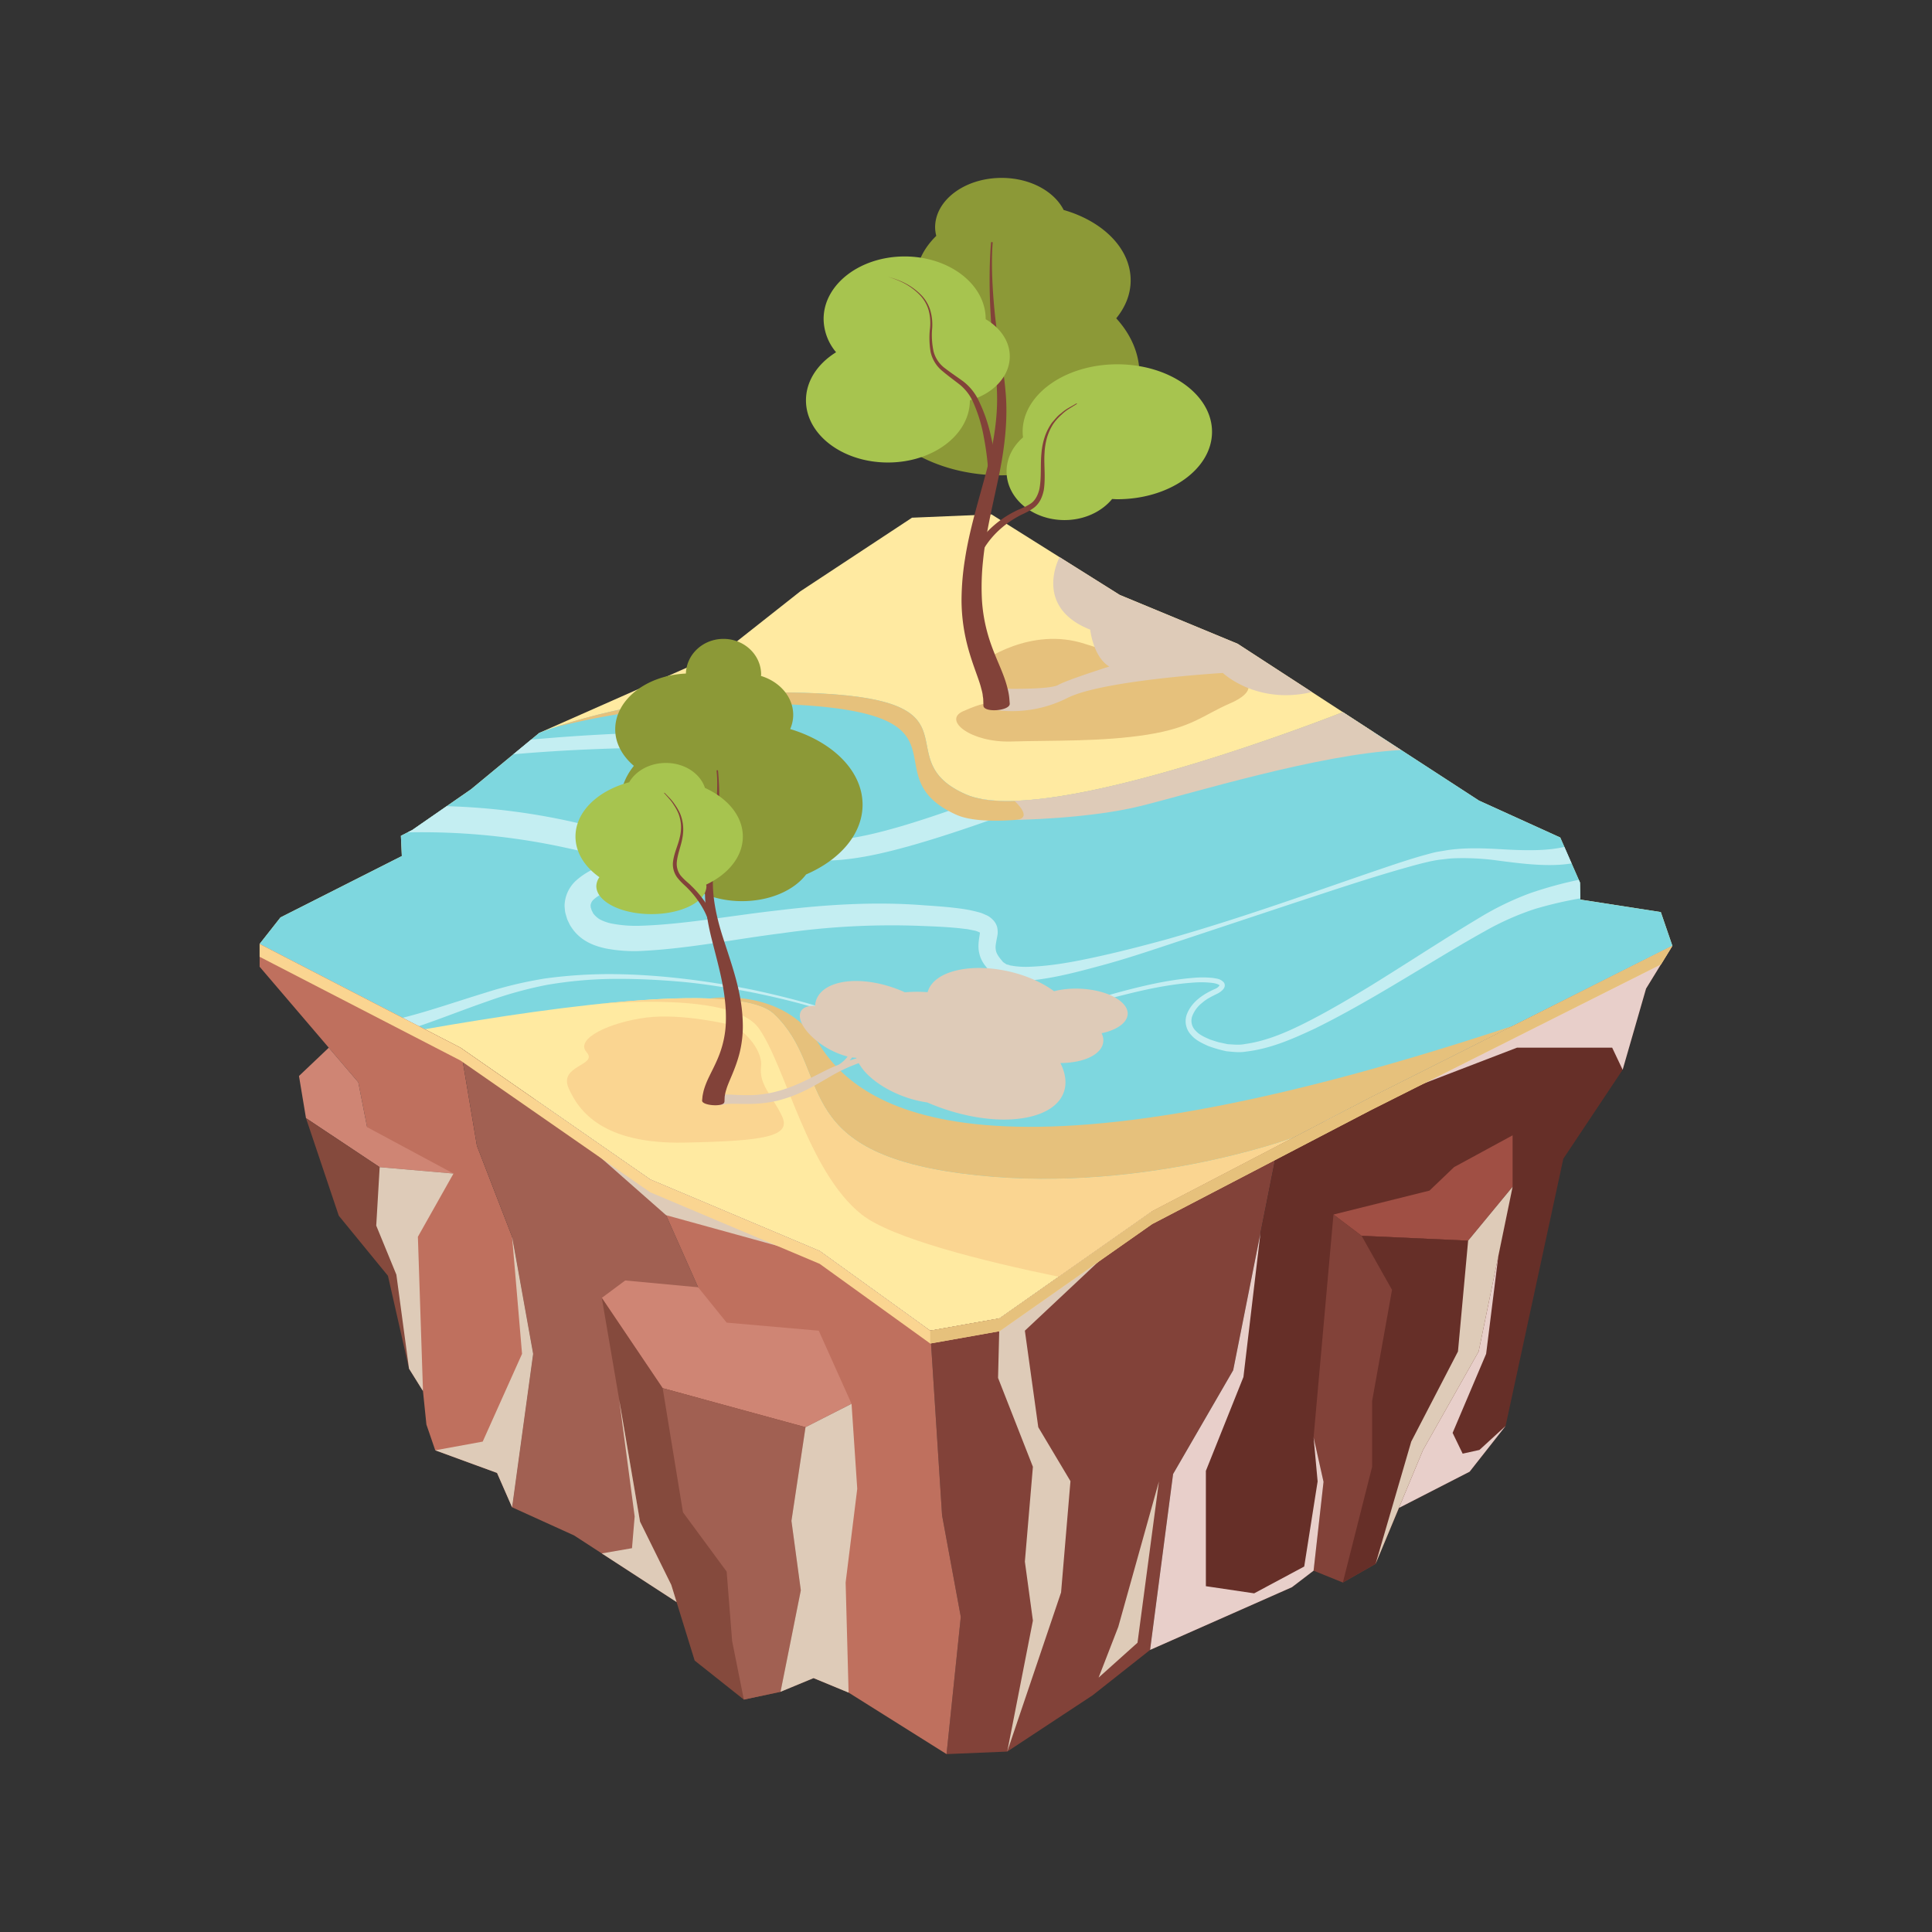 <svg xmlns="http://www.w3.org/2000/svg" viewBox="0 0 1000 1000"><rect x="0" y="0" width="1000" height="1000" fill="#333333" stroke="none"/><defs><style>.cls-1{isolation:isolate;}.cls-2{fill:#ffeaa1;}.cls-3{fill:#7ed7df;}.cls-4{fill:#fad591;}.cls-5{fill:#e6c17c;}.cls-6{fill:#c4eef2;}.cls-7{fill:#decbb8;}.cls-17,.cls-7{mix-blend-mode:multiply;}.cls-8{fill:#8c9937;}.cls-9{fill:#a7c44f;}.cls-10{fill:#824239;}.cls-11{fill:#662f28;}.cls-12{fill:#bf705e;}.cls-13{fill:#a16052;}.cls-14{fill:#cf8574;}.cls-15{fill:#854a3d;}.cls-16{fill:#a04f44;}.cls-17{fill:#e8cfca;}</style></defs><g class="cls-1"><g id="_Layer_" data-name="&lt;Layer&gt;"><polygon class="cls-2" points="134.38 488.59 145.18 474.86 207.99 443.09 207.5 432.61 213.4 429.59 243.81 408.53 279.11 379.35 375.26 336.83 414.21 306.09 472.06 267.96 513.18 266.24 579.56 307.93 640.58 333.2 765.54 414.41 807.56 433.49 817.76 456.77 817.96 465.62 859.64 472.1 865.62 489.55 709.71 567.89 596.36 626.94 517.36 682.39 481.47 688.76 424.26 647.52 336.55 610.49 238.33 542.28 134.38 488.59"/><path class="cls-3" d="M213.4,429.59l-5.9,3,.49,10.48-62.81,31.77-10.8,13.73,85.5,44.16c73.72-12.94,163.19-24.42,180.69-7.87,30.71,29,6.64,70.55,96.74,82.55s172.23-18.61,172.23-18.61l40.17-20.93,155.91-78.34-6-17.45L818,465.62l-.2-8.85-10.2-23.28-42-19.08-70.48-45.8h0S541.66,429.44,500,411.18s9.29-48.13-76.14-52.28-144.75,20.45-144.75,20.45l-35.3,29.18Z"/><path class="cls-4" d="M497.31,607.43c-90.1-12-66-53.5-96.74-82.55-10.58-10-47.48-9.76-91.29-5.14,5.31-.51,69.88-6.23,83.34,12.33,14,19.37,25.1,74.06,53.32,96.51,15.5,12.33,62.68,24.14,102.09,32.28l48.33-33.92,73.18-38.12S587.42,619.44,497.31,607.43Z"/><path class="cls-5" d="M423.86,540.37c-18.77-29.87-56.54-23.55-56.54-23.55h0c16,.61,27.95,3,33.25,8,30.71,29,6.64,70.55,96.74,82.55s172.23-18.61,172.23-18.61l40.17-20.93,73.21-36.79h0C501.89,624.19,442.62,570.25,423.86,540.37Z"/><path class="cls-6" d="M535.93,416l8.84-3.26c-14.37,2-27.12,2.58-36.73.8-12.69,4.73-26.23,9.53-40.59,13.83-11.82,3.47-24.27,6.68-36.63,7.57-6.05.33-12.42.13-16.91-2.14-4.48-1.7-6.9-7.09-7.15-11.74-.26-4.36,3.44-8.22,8.78-11.53l4.18-2.54a27.51,27.51,0,0,0,4.93-3.52,7.42,7.42,0,0,0,2.45-6,7.06,7.06,0,0,0-1.42-3.38,7.37,7.37,0,0,0-1.68-1.69,23,23,0,0,0-5.45-3c-13-5.12-26.14-7.41-38.91-8.68a361.7,361.7,0,0,0-36.55-1.48c-11.58.08-22.52.43-32.58,1-13.62.73-25.62,1.68-35.6,2.59l-9.17,7.58c11.4-1,26.83-2.1,45.1-2.77,10-.4,20.8-.57,32.22-.47a354.54,354.54,0,0,1,35.68,2c12.13,1.37,24.74,3.9,36.22,8.62.33.14.63.31,1,.46-1.59,1-3.59,2.06-5.39,3.18a35.63,35.63,0,0,0-8.91,7.27A18.91,18.91,0,0,0,397,420.93a20.66,20.66,0,0,0,.88,6.33,24.3,24.3,0,0,0,2.36,5.82,20.44,20.44,0,0,0,1.42,2.28c.77,1,1.59,1.91,2.44,2.82a24.14,24.14,0,0,0,5.31,3.62c7.55,3.74,15,3.69,22,3.53,14-.8,26.85-4,39.13-7.36C495,431.06,517,422.84,535.93,416Z"/><path class="cls-6" d="M739.14,446.11a62,62,0,0,1,6.32-1.17c2.16-.21,4.35-.55,6.42-.66a130,130,0,0,1,23.66,1.18c13.81,1.83,26.78,3.29,37.89,1.44l-3.73-8.54c-9.06,2.13-20.43,1.95-33.64,1.14-7.67-.39-15.86-.8-24.76.25-2.17.24-4.25.68-6.43,1s-4.47,1-6.66,1.59c-4.4,1.17-8.78,2.57-13.26,4-35.64,11.8-76.54,27.25-121.58,40-11.29,3.07-22.8,6.06-34.51,8.65s-23.7,4.92-35.53,5.39a44.12,44.12,0,0,1-8.53-.36l-2-.32a8.34,8.34,0,0,0-1.22-.41c-.22-.07-.38,0-.67-.18l-1-.65-.73-.5-.08-.1-.3-.38c-1.68-1.95-3.21-4-3.37-5.88-.37-2,.18-3.72.9-7.84a11.54,11.54,0,0,0-.26-4.08,8.64,8.64,0,0,0-2.59-4,9.94,9.94,0,0,0-3.09-2.06c-.93-.4-1.93-.87-2.83-1.17a71.1,71.1,0,0,0-10-2.11c-6.43-.88-12.75-1.33-19.09-1.75-25-2-50.84-.41-75.3,2.56-24.55,2.74-48.62,7.25-71.11,8A66.47,66.47,0,0,1,316.45,478a23,23,0,0,1-6.14-2.22,12.49,12.49,0,0,1-3.3-3.05l-.89-1.84c0-.14-.16-.65-.21-.78a2.11,2.11,0,0,1-.18-1c0-.28-.11-.58,0-.78a4.7,4.7,0,0,1,1.75-2.91c2.62-2.39,7.3-4.45,12-6.07L326.9,457a58.31,58.31,0,0,0,8.46-3.16l1.38-.78a15,15,0,0,0,1.86-1.48,9.19,9.19,0,0,0,2.23-3.43,8.75,8.75,0,0,0-.14-5.75,12.88,12.88,0,0,0-2-3c-.53-.49-1-.85-1.52-1.25a15.84,15.84,0,0,0-2.56-1.57,58.84,58.84,0,0,0-8.12-3.25c-10.16-3.24-19.53-5.59-28.9-7.65a341.26,341.26,0,0,0-66.35-8.4l-17.8,12.33-2.4,1.23a348.45,348.45,0,0,1,83.54,8.34c7.85,1.68,16.17,3.79,24.24,6.2l-3.8,1.26c-5.32,2-11,4-16.7,9A18.21,18.21,0,0,0,292.35,467a12.41,12.41,0,0,0,0,3.39,11.24,11.24,0,0,0,.56,3.14l.43,1.48.23.73s.26.62.35.82l.12.24.92,1.89c4.76,8.18,12.26,10.85,18.68,12.25a78.54,78.54,0,0,0,18.91,1.24c24.36-1.24,47.94-6.11,72.21-9.14a396.25,396.25,0,0,1,73.4-3.73c6.13.22,12.28.52,18.25,1.12l4.39.52,4,.8a12.07,12.07,0,0,1,2.33.93c.1,0,.06,0,.06,0a1,1,0,0,1,0,.27c-.17,2-1.37,6.48-.28,10.59.94,4.32,3.67,7.26,6.12,9.78l.47.49.24.24c1.13.92.45.34.77.59l1,.59a9,9,0,0,0,2.5,1.18,31.58,31.58,0,0,0,3.22.95l2.61.28a50.87,50.87,0,0,0,9.91-.18c12.71-1.33,24.55-4.56,36.26-7.71s23-6.89,34.16-10.59l64.11-21.27c20.39-6.69,39.64-13.17,57.62-18.27C730.42,448.33,734.83,447.09,739.14,446.11Z"/><path class="cls-6" d="M712.38,515.15c20.1-11.71,38.73-23.5,56.24-33.21a142.53,142.53,0,0,1,25.87-11.47A203.12,203.12,0,0,1,817.94,465l-.18-8.19-.62-1.41a206.63,206.63,0,0,0-25.39,7A152.14,152.14,0,0,0,765,475.48c-17.61,10.54-35.86,22.59-55.58,34.78-9.87,6-20.09,12.1-30.82,17.65s-22.11,10.8-34.18,12.48c-3,.62-6,.23-8.94.09l-4.61-1c-1.51-.39-2.9-.91-4.37-1.35-2.75-1.19-5.68-2.43-7.57-4.56a7.21,7.21,0,0,1-1.88-7.48A16.13,16.13,0,0,1,622.3,519c2.43-2.12,5-3.28,8.24-4.9a10.22,10.22,0,0,0,2.29-1.73,3.87,3.87,0,0,0,1-1.58,2.61,2.61,0,0,0-.4-2.31c-1.91-2-3.69-1.89-5.42-2.27a52,52,0,0,0-10.2-.09c-13.43,1.07-26.56,4.19-39.58,7.71a342.24,342.24,0,0,0-38.37,13.12c-12.57,4.91-24.83,10.88-37.89,13.74-13,3.18-26.76.86-38.72-4.65-24.08-11.45-49.54-18.6-74.31-23.85-24.89-4.94-49.35-7.85-72.68-8a250,250,0,0,0-34,2.25,212.66,212.66,0,0,0-31,7.38c-15.54,4.77-29.75,9.72-42.9,13l8.4,4.34c11.4-3.88,23.22-8.6,35.92-13a209.6,209.6,0,0,1,30.15-8.34,214,214,0,0,1,33.42-3.13c11.55-.16,23.44.35,35.56,1.4s24.41,3.06,36.83,5.43c24.76,5,50.14,12,74.09,23.61,12.06,5.64,26.19,8.09,39.5,4.89,13.32-2.87,25.61-8.81,38.17-13.65a314.52,314.52,0,0,1,38.31-12.65c13-3.34,26.11-6.27,39.23-7.15a50.15,50.15,0,0,1,9.67.2c1.45.17,3.27.73,3.62,1.24a4.55,4.55,0,0,1-2,1.71c-5.78,2.5-12.45,6.5-15,13.51a10.36,10.36,0,0,0,2.35,10.52c2.44,2.81,5.64,4.2,8.7,5.62a68.62,68.62,0,0,0,9.53,2.76c3.38.31,6.81.77,10,.19,13.16-1.53,24.82-6.83,35.9-12C691.83,526.85,702.29,521,712.38,515.15Z"/><path class="cls-5" d="M414.48,364.92c91,5.59,36.29,36.73,80.43,56.76,29.59,13.42,143.84-19.55,216-42.76l-15.87-10.31h0S541.66,429.44,500,411.18s9.29-48.13-76.14-52.28C357,355.65,306.28,370,287.33,376.38A418.08,418.08,0,0,1,414.48,364.92Z"/><path class="cls-5" d="M511.15,364.13s-2.41-.6-12.79,4.07,4.15,16.25,25.11,15.6,46.89.18,70.33-3.53,29.05-10.23,42.75-16.14,14.52-13.46-8.1-18.61-38.38-2.9-66.81-12.23-53.32,9.33-53.32,9.33Z"/><path class="cls-4" d="M377.89,530.41s-24.76-6.08-43.3-3.73-37.21,10.85-31,17.88-14.53,6.69-9.27,18.68,17.84,29,59.89,28.17,55.61-3.18,50.49-13.83-11.9-16.18-10.79-25.45S383.64,531.65,377.89,530.41Z"/><path class="cls-7" d="M545.58,513.06c-14.37-10.62-37.88-14.95-53.22-10-7,2.24-11,6.07-12.23,10.49a74.08,74.08,0,0,0-11.75.06c-12.47-5.67-26.73-7.55-36.48-4.18-6.47,2.23-9.77,6.36-10,11.23a12.28,12.28,0,0,0-4.28.43c-6,2-4.38,9.23,3.5,16.29a43.27,43.27,0,0,0,17.59,9.49,17.6,17.6,0,0,1-2,2.24,21.78,21.78,0,0,1-2.41,1.86c-2.43,1-4.79,2-7,3.12-6.6,3.3-12.71,6.62-19.06,8.89a68.18,68.18,0,0,1-9.41,2.71,57.37,57.37,0,0,1-9.08,1.11c-5.74.26-11-.34-15.05-.3-1,0-1.85,0-2.66.1s-1.63.18-2,.25l-1.25.24c-1.73.33,2.75,5.16,4.5,4.84l.18,0,1.21-.28c.41-.1.69-.09,1.14-.18s1.13-.1,1.89-.13c3-.17,8.68.32,15.15-.17a61.06,61.06,0,0,0,10-1.58,68.48,68.48,0,0,0,9.72-3.27c6.53-2.71,12.33-6.35,18.46-9.85a84.06,84.06,0,0,1,13.44-6.18,28.07,28.07,0,0,0,6,7.2c7.67,6.84,19.06,11.7,29.44,13.12,16.59,7.23,35.86,10.71,50.94,7.91,18.25-3.38,24.8-14.83,18-28.29a45,45,0,0,0,9.11-.94c10.7-2.37,15.24-8.32,12.2-14.53.29-.06.59-.09.87-.15,12.28-2.93,16.41-10.36,8.87-16.45C572.47,512.18,557.16,510.05,545.58,513.06ZM439.76,548.91a18.2,18.2,0,0,0,1.3-1.58,21.14,21.14,0,0,0,2.17.18c0,.09.06.18.1.28C442.11,548.14,440.93,548.52,439.76,548.91Z"/><path class="cls-7" d="M695.06,368.61s-111.13,44.05-169.89,45.9l-.12,0s10.79,9.52,0,9.88c0,0,38-.45,65.16-7.16s92.45-26.9,135-29Z"/><path class="cls-7" d="M640.58,333.2l-61-25.27-31.14-19.56s-14,25.71,15.85,37.54c0,0,1.51,14.11,9.88,19.09,0,0-21.7,6.84-26.48,9.54S516,356.41,516,356.41v11.17a63.29,63.29,0,0,0,36.23-6.19c18-9.34,80.71-13.07,80.71-13.07s17.51,16.66,46.1,9.88Z"/><path class="cls-8" d="M577.76,164.76c4.72-5.78,7.47-12.48,7.47-19.64,0-16.49-14.35-30.59-34.68-36.44-4.91-9.68-17.38-16.6-32.11-16.6-19,0-34.43,11.47-34.43,25.62a19,19,0,0,0,.6,4.39c-6.63,6.48-10.59,14.42-10.59,23a28.53,28.53,0,0,0,.9,6.85c-17.4,9.55-28.7,24.68-28.7,41.77,0,28.89,32.14,52.31,71.78,52.31s71.79-23.42,71.79-52.31C589.79,183,585.35,173.06,577.76,164.76Z"/><path class="cls-9" d="M578.32,188.56c-27,0-49,15.62-49,34.89a25.9,25.9,0,0,0,.21,2.93C524.3,230.92,521,237.11,521,244c0,13.91,13.41,25.19,30,25.19,10.21,0,19.21-4.32,24.62-10.89.9,0,1.8.1,2.72.1,27,0,49-15.62,49-34.9S605.36,188.56,578.32,188.56Z"/><path class="cls-10" d="M509,364.93s0-.94-.08-2.72c0-.92-.19-1.42-.27-2.37s-.41-2.23-.8-3.63c-1.35-5.6-5.65-14.63-8.16-26.55a94.39,94.39,0,0,1-2-19.35,138.45,138.45,0,0,1,1.81-21.11c2.24-14.59,6.75-29.24,10.66-43.75s6.48-29.18,5.85-43.17c-.15-7-1.14-13.73-1.78-20.25s-1.11-12.68-1.42-18.38c-1.4-22.78.14-38,.14-38a.44.44,0,0,1,.49-.39.43.43,0,0,1,.39.48h0s-.38,3.75-.39,10.36.43,16.07,1.59,27.34c.63,5.63,1.44,11.73,2.43,18.12s2.38,13.19,2.94,20.43c1.47,14.42-.37,30.06-3.52,45s-6.74,29.6-8.06,43.24a127.26,127.26,0,0,0-.6,19.74,82.75,82.75,0,0,0,2.71,17c2.72,10.26,7.15,18.29,9.45,25.44.59,1.76,1,3.39,1.37,4.94s.61,3.24.67,4.1c.14,1.77.22,2.71.22,2.71.32,3.77-13.31,4.91-13.63,1.15C509,365.2,509,365.05,509,364.93Z"/><path class="cls-10" d="M502.16,288.39s2.46-6.7,9.56-13.89a52.48,52.48,0,0,1,13.82-9.92c1.37-.73,2.86-1.27,4.31-1.93a26.71,26.71,0,0,0,3.87-2.16c2.15-1.53,3.55-4.34,4.25-7.24,1.19-6,.46-12.62,1.09-18.72a36.63,36.63,0,0,1,1.78-8.67,28.43,28.43,0,0,1,3.64-7.06c1.63-1.85,3-3.66,4.66-4.78a22.85,22.85,0,0,1,4.16-3l3.87-2.21a.16.16,0,0,1,.22.07c.05.07,0,.18-.07.23l-3.75,2.34a21.86,21.86,0,0,0-4,3.08,27.16,27.16,0,0,0-4.34,4.81,27.52,27.52,0,0,0-3.21,6.89,34.47,34.47,0,0,0-1.37,8.4c-.41,5.94.63,12.35-.39,19.07-.7,3.31-2,6.74-5.07,9.08a28.28,28.28,0,0,1-4.24,2.57c-1.35.68-2.74,1.24-4,2a49.13,49.13,0,0,0-12.53,9.75,45.48,45.48,0,0,0-6.46,9.08,26.72,26.72,0,0,0-1.68,3.72,2.21,2.21,0,0,1-4.21-1.34l0-.09Z"/><path class="cls-9" d="M522.66,184.47c0-7.88-4.94-14.81-12.48-19.26v-.1c0-17.87-18.78-32.37-41.94-32.37s-41.94,14.5-41.94,32.37a27.11,27.11,0,0,0,6.46,17.21c-9.51,5.9-15.59,14.86-15.59,24.91,0,17.76,19,32.16,42.41,32.16S502,225,502,207.23h0C514,203.78,522.66,194.94,522.66,184.47Z"/><path class="cls-10" d="M511.59,245.3a141.16,141.16,0,0,0-2.36-19,78.5,78.5,0,0,0-5.71-18.55,24.87,24.87,0,0,0-6.39-8.38c-3-2.39-6.12-4.59-9.16-7.17a17.59,17.59,0,0,1-6.3-10.07,44.09,44.09,0,0,1-.4-11.36,25.79,25.79,0,0,0-.62-10.23,19,19,0,0,0-4.61-7.9A32.66,32.66,0,0,0,464.48,145a34.69,34.69,0,0,0-5.05-1.7,35.77,35.77,0,0,1,5.1,1.56,33.08,33.08,0,0,1,11.89,7.44,19.46,19.46,0,0,1,5,8,26.53,26.53,0,0,1,1,10.52,41,41,0,0,0,.77,11,15.85,15.85,0,0,0,6.1,8.92c3,2.33,6.28,4.47,9.36,6.73a27.5,27.5,0,0,1,7.48,9,81.36,81.36,0,0,1,6.73,19.1A143.62,143.62,0,0,1,516,245v.08a2.21,2.21,0,1,1-4.41.33Z"/><path class="cls-8" d="M409,377.35a18.76,18.76,0,0,0,1.57-7.28c0-9.35-7-17.23-16.69-20.21,0-.24.08-.46.08-.7,0-10.21-8.73-18.48-19.5-18.48-10.57,0-19.13,8-19.44,17.94-20.41.94-36.58,13.5-36.58,28.89,0,7.26,3.72,13.82,9.66,18.9a32.42,32.42,0,0,0-7.35,20.07c0,15.62,12.32,29.24,30.65,36.72,6.29,7.84,18.48,13.23,32.68,13.23,14.56,0,27-5.66,33.16-13.82,17.55-7.59,29.23-20.92,29.23-36.13C446.43,399,431,384,409,377.35Z"/><path class="cls-10" d="M375,570.09s0-.67.07-2c0-.66.16-1,.22-1.69a24.94,24.94,0,0,1,.68-2.6c1.14-4,4.77-10.46,6.89-19A57.33,57.33,0,0,0,384.49,531,84.24,84.24,0,0,0,383,515.91c-1.9-10.44-5.7-20.92-9-31.29s-5.47-20.88-4.94-30.89c.13-5,1-9.82,1.5-14.49s.94-9.07,1.21-13.15a157.14,157.14,0,0,0-.12-27.17.37.37,0,0,0-.41-.28.34.34,0,0,0-.34.35h0a67.41,67.41,0,0,1,.33,7.42A172.82,172.82,0,0,1,369.85,426c-.53,4-1.21,8.38-2.06,13s-2,9.43-2.48,14.61c-1.24,10.32.32,21.51,3,32.2s5.69,21.18,6.8,30.94a77.77,77.77,0,0,1,.51,14.12A51.4,51.4,0,0,1,373.32,543c-2.3,7.33-6.05,13.08-8,18.2a34.4,34.4,0,0,0-1.16,3.53c-.24,1.14-.51,2.32-.56,2.93-.12,1.27-.19,1.94-.19,1.94-.27,2.7,11.25,3.52,11.51.82A2.46,2.46,0,0,0,375,570.09Z"/><path class="cls-9" d="M384.49,433c0-10.54-7.81-19.81-19.61-25.18-2.41-7.43-10.5-12.92-20.22-12.92-8.41,0-15.6,4.12-19,10-16.24,4.34-27.79,15.26-27.79,28.08,0,8.2,4.73,15.63,12.38,21.06a8.42,8.42,0,0,0-1.59,4.58c0,8,12.76,14.52,28.5,14.52s28.49-6.5,28.49-14.52c0-.25-.12-.49-.14-.74C377,452.47,384.49,443.35,384.49,433Z"/><path class="cls-10" d="M371.62,482.44s-.6-5.34-4.78-12.57a53.58,53.58,0,0,0-9-11.32c-.94-1-2-1.82-3-2.75a27.93,27.93,0,0,1-2.65-2.76,10.06,10.06,0,0,1-1.91-6.3c.28-4.47,2.2-8.66,2.93-13a23,23,0,0,0,.34-6.45,21.76,21.76,0,0,0-1.46-6,26.67,26.67,0,0,0-2.74-4.79,23.18,23.18,0,0,0-2.71-3.4L344,410.37a.15.15,0,0,0-.19,0,.14.14,0,0,0,0,.19s.92,1,2.51,2.83a21.88,21.88,0,0,1,2.53,3.41,24.29,24.29,0,0,1,2.47,4.69,20.55,20.55,0,0,1,1.16,5.72,21.73,21.73,0,0,1-.61,6.12c-.88,4.14-3,8.12-3.55,13a11.58,11.58,0,0,0,2.19,7.83,29.5,29.5,0,0,0,2.85,3.15c.94.91,1.93,1.76,2.79,2.68a48.83,48.83,0,0,1,8,10.78,38,38,0,0,1,3.3,8.29,20.11,20.11,0,0,1,.58,3.07,2.24,2.24,0,0,0,1.92,1.9,1.37,1.37,0,0,0,1.71-1.39s0-.05,0-.07Z"/><polygon class="cls-10" points="596.36 626.94 517.36 682.39 481.47 688.76 487.62 784.37 497.31 836.89 489.93 907.92 521.35 906.61 565.53 877.49 595.28 854 607.19 762.96 638.3 709.23 661.41 593.05 596.36 626.94"/><polygon class="cls-11" points="779.29 738.08 809.18 599.75 839.88 553.7 852 511.69 865.62 489.55 709.71 567.89 661.41 593.05 638.3 709.23 607.19 762.96 595.28 854 668.73 821.52 718.92 783.15 760.67 761.75 779.29 738.08"/><polygon class="cls-12" points="265.06 780.17 257.27 762.38 225.28 750.67 220.71 737.34 210.49 637.73 191.91 593.05 185.45 560.17 134.38 500.38 134.38 488.59 238.33 542.28 246.85 593.05 265.06 640.15 275.94 700.75 265.06 780.17"/><polygon class="cls-13" points="265.06 780.17 297.16 794.74 392.62 856.78 362.39 741.95 361.34 666.29 336.55 610.49 238.33 542.28 246.85 593.05 265.06 640.15 275.94 700.75 265.06 780.17"/><polygon class="cls-12" points="392.62 856.78 439.23 876.08 489.93 907.92 497.31 836.89 487.62 784.37 481.47 688.76 424.26 647.52 336.55 610.49 361.34 666.29 362.39 741.95 392.62 856.78"/><polygon class="cls-14" points="361.34 666.29 323.61 662.77 311.49 671.78 343 718.52 416.93 738.72 440.76 726.6 423.79 688.76 376.12 684.59 361.34 666.29"/><polygon class="cls-15" points="416.93 738.72 343 718.52 311.49 671.78 331.28 787.6 347.44 820.32 359.56 859.51 385.01 879.71 404 875.67 421.12 868.58 440.76 726.6 416.93 738.72"/><polygon class="cls-13" points="343 718.52 353.5 782.75 376.12 813.46 378.95 849.41 385.01 879.71 404 875.67 414.5 823.15 409.65 787.2 416.93 738.72 343 718.52"/><polygon class="cls-16" points="690.21 628.64 739.9 616.26 752.62 604.1 782.92 587.64 782.92 614.27 759.9 642.17 704.75 639.64 690.21 628.64"/><polygon class="cls-10" points="704.75 639.64 690.21 628.64 679.91 743.97 685.06 767 679.91 812.98 695.06 819.11 712.02 809.42 736.57 750.49 765.35 699.53 782.92 614.27 759.9 642.17 704.75 639.64"/><polygon class="cls-11" points="710.21 759.21 695.06 819.11 712.02 809.42 736.57 750.49 765.35 699.53 782.92 614.27 759.9 642.17 704.75 639.64 720.51 667.62 710.21 725.19 710.21 759.21"/><polygon class="cls-14" points="170.18 542.28 154.75 556.93 158.38 578.75 196.52 604.13 234.73 607.43 190.02 583.41 185.45 560.17 170.18 542.28"/><polygon class="cls-15" points="208.88 617.93 234.73 607.43 196.52 604.13 158.38 578.75 175.35 629.25 200.8 660.35 211.71 708.42 218.94 720.02 210.5 637.73 208.88 617.93"/><polygon class="cls-7" points="596.36 626.94 530.47 688.76 537.41 738.72 554.07 766.64 549.21 824.25 521.35 906.61 534.63 838.82 530.47 808.28 534.63 759.21 516.59 713.2 517.36 682.39 596.36 626.94"/><polygon class="cls-17" points="652.4 638.34 643.6 712.74 624.16 761.32 624.16 821.01 649.15 824.71 675.06 810.83 682 766.78 679.91 743.97 685.06 767 679.91 812.98 668.73 821.52 595.28 854 607.19 762.96 638.3 709.23 652.4 638.34"/><polygon class="cls-17" points="775.53 650.13 769.22 700.75 751.87 741.66 757.07 752.41 765.75 750.49 779.29 738.08 760.67 761.75 724.06 780.52 736.57 750.49 765.35 699.53 775.53 650.13"/><polygon class="cls-17" points="685.06 580.73 785.18 542.28 834.46 542.28 839.88 553.7 852 511.69 865.62 489.55 685.06 580.73"/><polygon class="cls-7" points="759.9 642.17 754.64 699.53 730.45 746.17 712.02 809.42 736.57 750.49 765.35 699.53 782.92 614.27 759.9 642.17"/><polygon class="cls-7" points="416.93 738.72 409.65 787.2 414.5 823.15 404 875.67 421.12 868.58 439.23 876.08 437.7 819.11 443.71 770.58 440.76 726.6 416.93 738.72"/><polygon class="cls-7" points="265.06 640.15 270.21 700.75 249.85 746.17 225.28 750.67 257.27 762.38 265.06 780.17 275.94 700.75 265.06 640.15"/><polygon class="cls-7" points="196.52 604.13 194.74 634.38 205.16 659.76 211.71 708.42 218.94 720.02 216.3 640.15 234.73 607.43 196.52 604.13"/><polygon class="cls-7" points="424.26 647.52 336.55 610.49 275.94 568.4 344.76 628.97 421.5 650.13 481.46 688.76 424.26 647.52"/><polygon class="cls-7" points="599.87 766.78 588.77 850.27 568.64 868.32 578.82 842.06 599.87 766.78"/><polygon class="cls-7" points="320.5 724.52 331.28 787.6 347.44 820.32 350.19 829.2 311.49 804.05 327.12 801.34 328.5 784.92 320.5 724.52"/><polygon class="cls-4" points="709.71 567.89 596.36 626.94 517.36 682.39 481.47 688.76 424.26 647.52 336.55 610.49 238.33 542.28 134.38 488.59 134.38 495.23 238.33 548.92 336.55 617.13 424.26 654.16 481.47 695.4 517.36 689.03 596.36 633.58 709.71 574.53 859.71 499.16 865.62 489.55 709.71 567.89"/><polygon class="cls-5" points="596.36 633.58 709.71 574.53 859.71 499.16 865.62 489.55 709.71 567.89 596.36 626.94 517.36 682.39 481.47 688.76 481.47 695.4 517.36 689.03 596.36 633.58"/></g></g></svg>